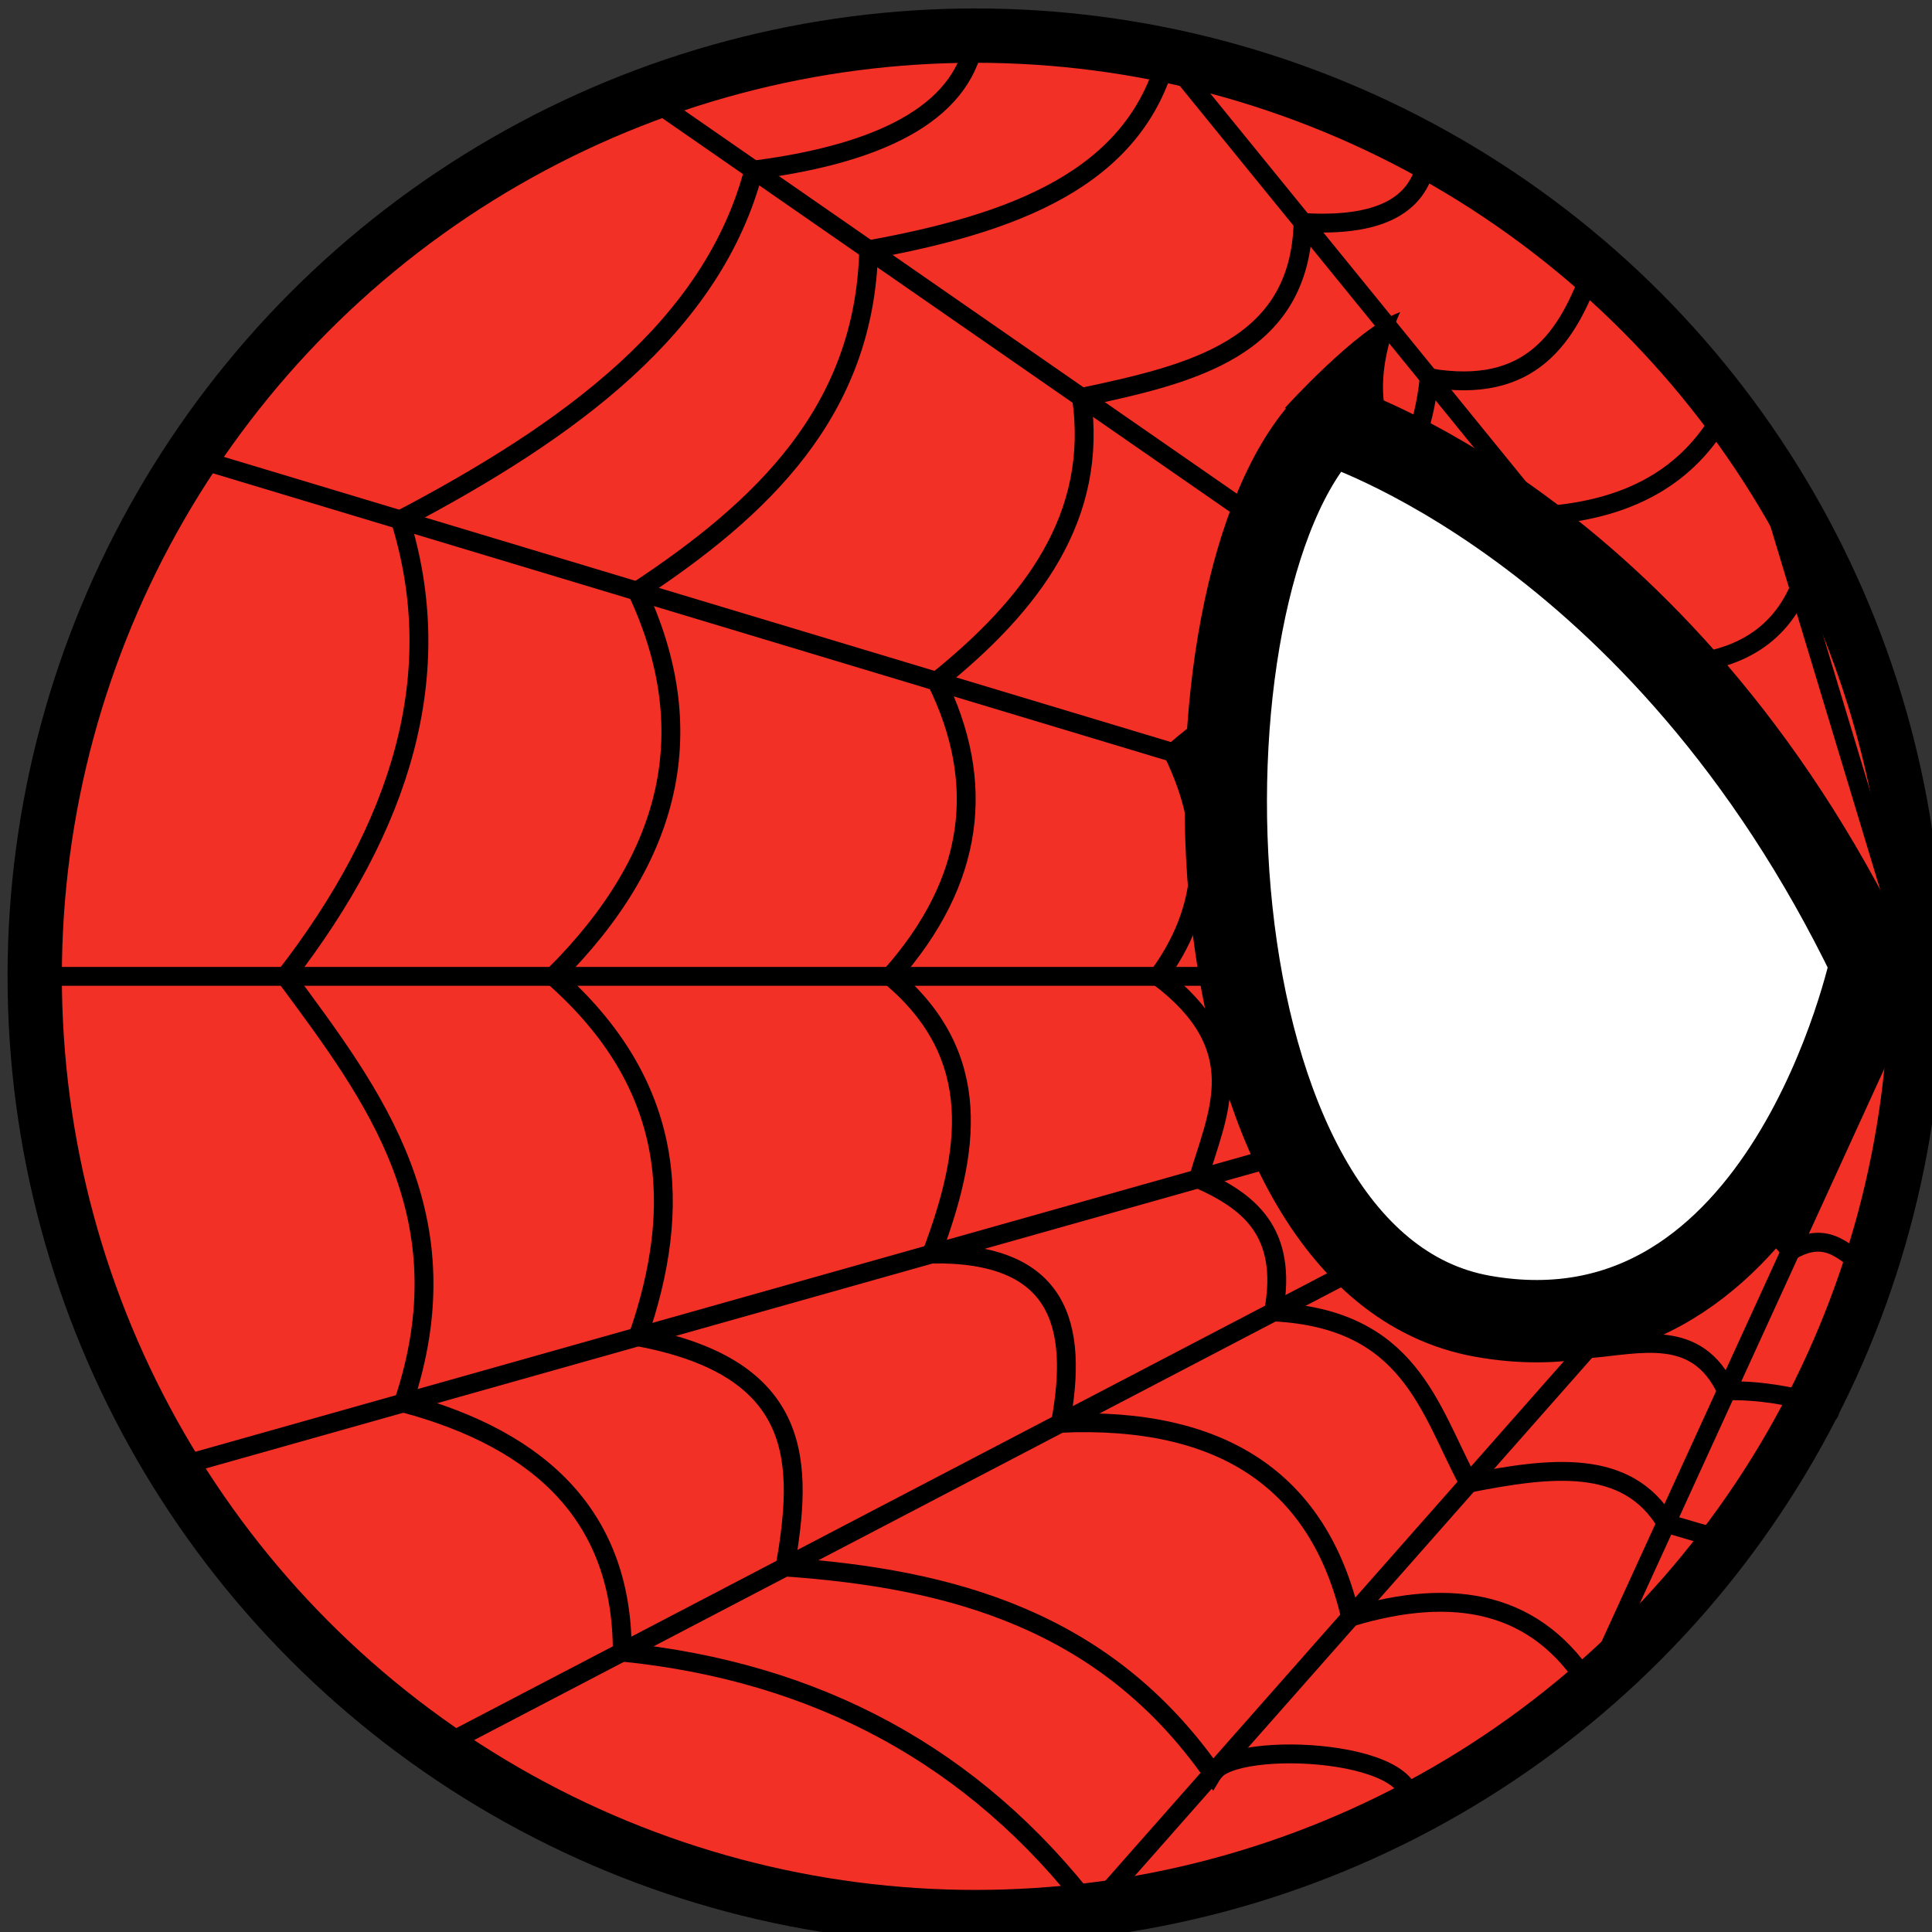 <?xml version="1.0" encoding="UTF-8" standalone="no"?>
<!-- Created with Inkscape (http://www.inkscape.org/) -->

<svg
   xmlns:dc="http://purl.org/dc/elements/1.1/"
   xmlns:cc="http://creativecommons.org/ns#"
   xmlns:rdf="http://www.w3.org/1999/02/22-rdf-syntax-ns#"
   xmlns:svg="http://www.w3.org/2000/svg"
   xmlns="http://www.w3.org/2000/svg"
   xmlns:sodipodi="http://sodipodi.sourceforge.net/DTD/sodipodi-0.dtd"
   xmlns:inkscape="http://www.inkscape.org/namespaces/inkscape"
   width="10.583mm"
   height="10.583mm"
   viewBox="0 0 10.583 10.583"
   version="1.1"
   id="svg8"
   inkscape:version="0.92.3 (2405546, 2018-03-11)"
   sodipodi:docname="Player.svg">
  <rect x="0" y="0" width="10.583" height="10.583" fill="#333333" stroke="none"/>
  <defs
     id="defs2" />
  <sodipodi:namedview
     id="base"
     pagecolor="#ffffff"
     bordercolor="#666666"
     borderopacity="1.0"
     inkscape:pageopacity="0.0"
     inkscape:pageshadow="2"
     inkscape:zoom="5.6"
     inkscape:cx="-22.904803"
     inkscape:cy="3.9908417"
     inkscape:document-units="mm"
     inkscape:current-layer="layer1"
     showgrid="false"
     inkscape:snap-intersection-paths="true"
     inkscape:snap-midpoints="true"
     inkscape:snap-bbox="true"
     inkscape:object-paths="true"
     inkscape:snap-smooth-nodes="true"
     inkscape:window-width="1920"
     inkscape:window-height="1137"
     inkscape:window-x="-8"
     inkscape:window-y="-8"
     inkscape:window-maximized="1" />
  <g
     inkscape:label="Layer 1"
     inkscape:groupmode="layer"
     id="layer1"
     transform="translate(-126.351,-177.945)">
    <g
       id="g886"
       transform="translate(11.009,-2.032)"
       inkscape:export-filename="E:\Visual Studio Workspace\Eget\Spiderman\Environment\Rendering\Graphics\player.png"
       inkscape:export-xdpi="95.400002"
       inkscape:export-ydpi="95.400002">
      <g
         id="g866">
        <g
           id="g847">
          <g
             style="stroke-width:1"
             transform="matrix(0.183,0,0,0.183,94.297,155.806)"
             inkscape:export-ydpi="95.400002"
             inkscape:export-xdpi="95.400002"
             id="g2368">
            <circle
               style="opacity:1;fill:#f33026;fill-opacity:1;fill-rule:evenodd;stroke:#000000;stroke-width:1.626;stroke-miterlimit:4;stroke-dasharray:none;stroke-dashoffset:0;stroke-opacity:1"
               id="path826"
               cx="144.198"
               cy="161.307"
               r="28.159" />
            <path
               style="opacity:1;vector-effect:none;fill:none;fill-opacity:1;stroke:#000000;stroke-width:0.565;stroke-linecap:butt;stroke-linejoin:miter;stroke-miterlimit:4;stroke-dasharray:none;stroke-dashoffset:0;stroke-opacity:1"
               d="m 149.935,133.738 22.422,27.569 -38.025,-26.374"
               id="path2316"
               inkscape:connector-curvature="0" />
            <path
               style="opacity:1;vector-effect:none;fill:none;fill-opacity:1;stroke:#000000;stroke-width:0.565;stroke-linecap:butt;stroke-linejoin:miter;stroke-miterlimit:4;stroke-dasharray:none;stroke-dashoffset:0;stroke-opacity:1"
               d="m 120.721,145.758 51.636,15.549 H 116.039"
               id="path2318"
               inkscape:connector-curvature="0" />
            <path
               style="opacity:1;vector-effect:none;fill:none;fill-opacity:1;stroke:#000000;stroke-width:0.565;stroke-linecap:butt;stroke-linejoin:miter;stroke-miterlimit:4;stroke-dasharray:none;stroke-dashoffset:0;stroke-opacity:1"
               d="m 120.187,176.017 52.17,-14.711 -44.25,23.109"
               id="path2320"
               inkscape:connector-curvature="0" />
            <path
               style="opacity:1;vector-effect:none;fill:none;fill-opacity:1;stroke:#000000;stroke-width:0.565;stroke-linecap:butt;stroke-linejoin:miter;stroke-miterlimit:4;stroke-dasharray:none;stroke-dashoffset:0;stroke-opacity:1"
               d="m 147.695,189.248 24.663,-27.941 -4.706,-15.584"
               id="path2322"
               inkscape:connector-curvature="0" />
            <path
               style="opacity:1;vector-effect:none;fill:none;fill-opacity:1;stroke:#000000;stroke-width:0.565;stroke-linecap:butt;stroke-linejoin:miter;stroke-miterlimit:4;stroke-dasharray:none;stroke-dashoffset:0;stroke-opacity:1"
               d="m 172.357,161.307 -9.742,21.302"
               id="path2324"
               inkscape:connector-curvature="0" />
            <path
               style="opacity:1;vector-effect:none;fill:none;fill-opacity:1;stroke:#000000;stroke-width:0.565;stroke-linecap:butt;stroke-linejoin:miter;stroke-miterlimit:4;stroke-dasharray:none;stroke-dashoffset:0;stroke-opacity:1"
               d="m 170.948,170.102 c -0.676,-0.457 -1.214,-1.251 -2.351,-0.575 -0.756,-0.964 -1.638,-1.356 -2.705,-0.896 -0.493,-1.505 -1.57,-2.05 -2.674,-2.551 0.161,-1.08 -0.668,-1.406 -1.411,-1.798 0.366,-1.259 -0.119,-2.25 -1.446,-2.975 0.609,-1.193 1.077,-2.386 0.108,-3.58 2.391,-1.893 1.284,-2.33 1.778,-3.433 1.608,-0.114 2.153,-1.139 2.529,-2.309 1.948,-0.003 3.376,-0.674 4.078,-2.28"
               id="path2326"
               inkscape:connector-curvature="0"
               sodipodi:nodetypes="cccccccccc" />
            <path
               style="opacity:1;vector-effect:none;fill:none;fill-opacity:1;stroke:#000000;stroke-width:0.565;stroke-linecap:butt;stroke-linejoin:miter;stroke-miterlimit:4;stroke-dasharray:none;stroke-dashoffset:0;stroke-opacity:1"
               d="m 169.103,174.447 c 1.834,0.054 -0.511,-0.793 -2.421,-0.732 -0.891,-1.915 -2.597,-1.383 -4.167,-1.258 -0.412,-2.482 -1.787,-3.68 -3.801,-4.026 0.868,-1.54 -0.575,-2.126 -2.031,-2.705 1.109,-1.581 0.318,-3.015 -0.865,-4.42 2.335,-2.222 1.183,-3.418 0.632,-4.79 2.081,-1.401 1.881,-3.182 1.898,-4.927 2.071,-0.673 2.474,-2.347 2.799,-4.067 2.911,-0.188 4.56,-1.409 5.514,-3.197"
               id="path2343"
               inkscape:connector-curvature="0"
               sodipodi:nodetypes="cccccccccc" />
            <path
               style="opacity:1;vector-effect:none;fill:none;fill-opacity:1;stroke:#000000;stroke-width:0.565;stroke-linecap:butt;stroke-linejoin:miter;stroke-miterlimit:4;stroke-dasharray:none;stroke-dashoffset:0;stroke-opacity:1"
               d="m 166.753,178.165 c -0.057,0.075 -1.882,-0.491 -1.882,-0.491 -1.179,-1.978 -3.501,-1.668 -5.905,-1.197 -1.194,-2.241 -1.766,-4.92 -5.844,-5.125 0.451,-2.421 -0.768,-3.324 -2.252,-3.986 0.575,-1.971 1.648,-3.917 -1.2,-6.059 1.455,-1.971 1.66,-4.192 0.442,-6.698 1.709,-1.486 3.901,-2.455 3.231,-6.489 2.642,-0.146 4.114,-1.734 4.44,-4.731 3.043,0.519 4.146,-1.201 4.9,-3.324"
               id="path2345"
               inkscape:connector-curvature="0"
               sodipodi:nodetypes="cccccccccc" />
            <path
               style="opacity:1;vector-effect:none;fill:none;fill-opacity:1;stroke:#000000;stroke-width:0.565;stroke-linecap:butt;stroke-linejoin:miter;stroke-miterlimit:4;stroke-dasharray:none;stroke-dashoffset:0;stroke-opacity:1"
               d="m 162.615,182.608 c -1.587,-2.593 -4.09,-3.052 -7.188,-2.121 -0.949,-4.069 -3.831,-6.018 -8.685,-5.803 0.551,-2.948 -0.023,-5.125 -3.857,-5.067 1.133,-3.011 1.623,-5.922 -1.232,-8.31 2.555,-2.878 2.858,-5.826 1.382,-8.83 2.87,-2.306 4.851,-4.941 4.337,-8.5 3.3,-0.698 6.537,-1.457 6.633,-5.235 2.501,0.152 3.619,-0.643 3.728,-2.128"
               id="path2347"
               inkscape:connector-curvature="0"
               sodipodi:nodetypes="ccccccccc" />
            <path
               style="opacity:1;vector-effect:none;fill:none;fill-opacity:1;stroke:#000000;stroke-width:0.565;stroke-linecap:butt;stroke-linejoin:miter;stroke-miterlimit:4;stroke-dasharray:none;stroke-dashoffset:0;stroke-opacity:1"
               d="m 157.113,186.329 c 0.898,-1.871 -5.189,-2.208 -5.817,-1.162 -3.22,-4.598 -7.825,-5.831 -12.794,-6.18 0.521,-3.049 0.643,-5.947 -4.406,-6.892 1.341,-3.869 1.148,-7.547 -2.533,-10.789 3.62,-3.59 4.43,-7.435 2.506,-11.529 3.74,-2.47 6.813,-5.377 6.934,-10.218 4.292,-0.781 7.972,-2.102 8.932,-5.821"
               id="path2349"
               inkscape:connector-curvature="0"
               sodipodi:nodetypes="cccccccc" />
            <path
               style="opacity:1;vector-effect:none;fill:none;fill-opacity:1;stroke:#000000;stroke-width:0.565;stroke-linecap:butt;stroke-linejoin:miter;stroke-miterlimit:4;stroke-dasharray:none;stroke-dashoffset:0;stroke-opacity:1"
               d="m 147.695,189.248 c -3.537,-4.62 -8.264,-7.125 -14.069,-7.714 0.012,-3.965 -2.344,-6.335 -6.552,-7.458 1.872,-5.574 -0.855,-9.16 -3.528,-12.769 3.473,-4.495 4.872,-9.043 3.434,-13.664 5.097,-2.68 9.361,-5.79 10.583,-10.47 4.091,-0.528 6.325,-1.86 6.636,-4.025"
               id="path2351"
               inkscape:connector-curvature="0"
               sodipodi:nodetypes="ccccccc" />
            <g
               id="g2272"
               transform="translate(-0.497,-1.351)"
               style="fill:#ffffff;fill-opacity:1;stroke-width:1">
              <path
                 inkscape:connector-curvature="0"
                 id="path828"
                 d="m 171.507,162.251 c 0,0 -2.551,12.19 -11.623,10.583 -9.071,-1.606 -9.449,-21.828 -4.63,-26.742 0,0 9.922,3.024 16.253,16.158 z"
                 style="opacity:1;vector-effect:none;fill:#ffffff;fill-opacity:1;stroke:#000000;stroke-width:2.465;stroke-linecap:butt;stroke-linejoin:miter;stroke-miterlimit:4;stroke-dasharray:none;stroke-dashoffset:0;stroke-opacity:1" />
              <path
                 inkscape:connector-curvature="0"
                 id="path832"
                 d="m 153.99,145.637 c 0,0 2.142,-2.366 3.383,-2.829 0,0 -0.982,2.091 -0.186,3.6 z"
                 style="opacity:1;vector-effect:none;fill:#000000;fill-opacity:1;stroke:#000000;stroke-width:0.036;stroke-linecap:butt;stroke-linejoin:miter;stroke-miterlimit:4;stroke-dasharray:none;stroke-dashoffset:0;stroke-opacity:1" />
            </g>
          </g>
        </g>
      </g>
    </g>
  </g>
</svg>
